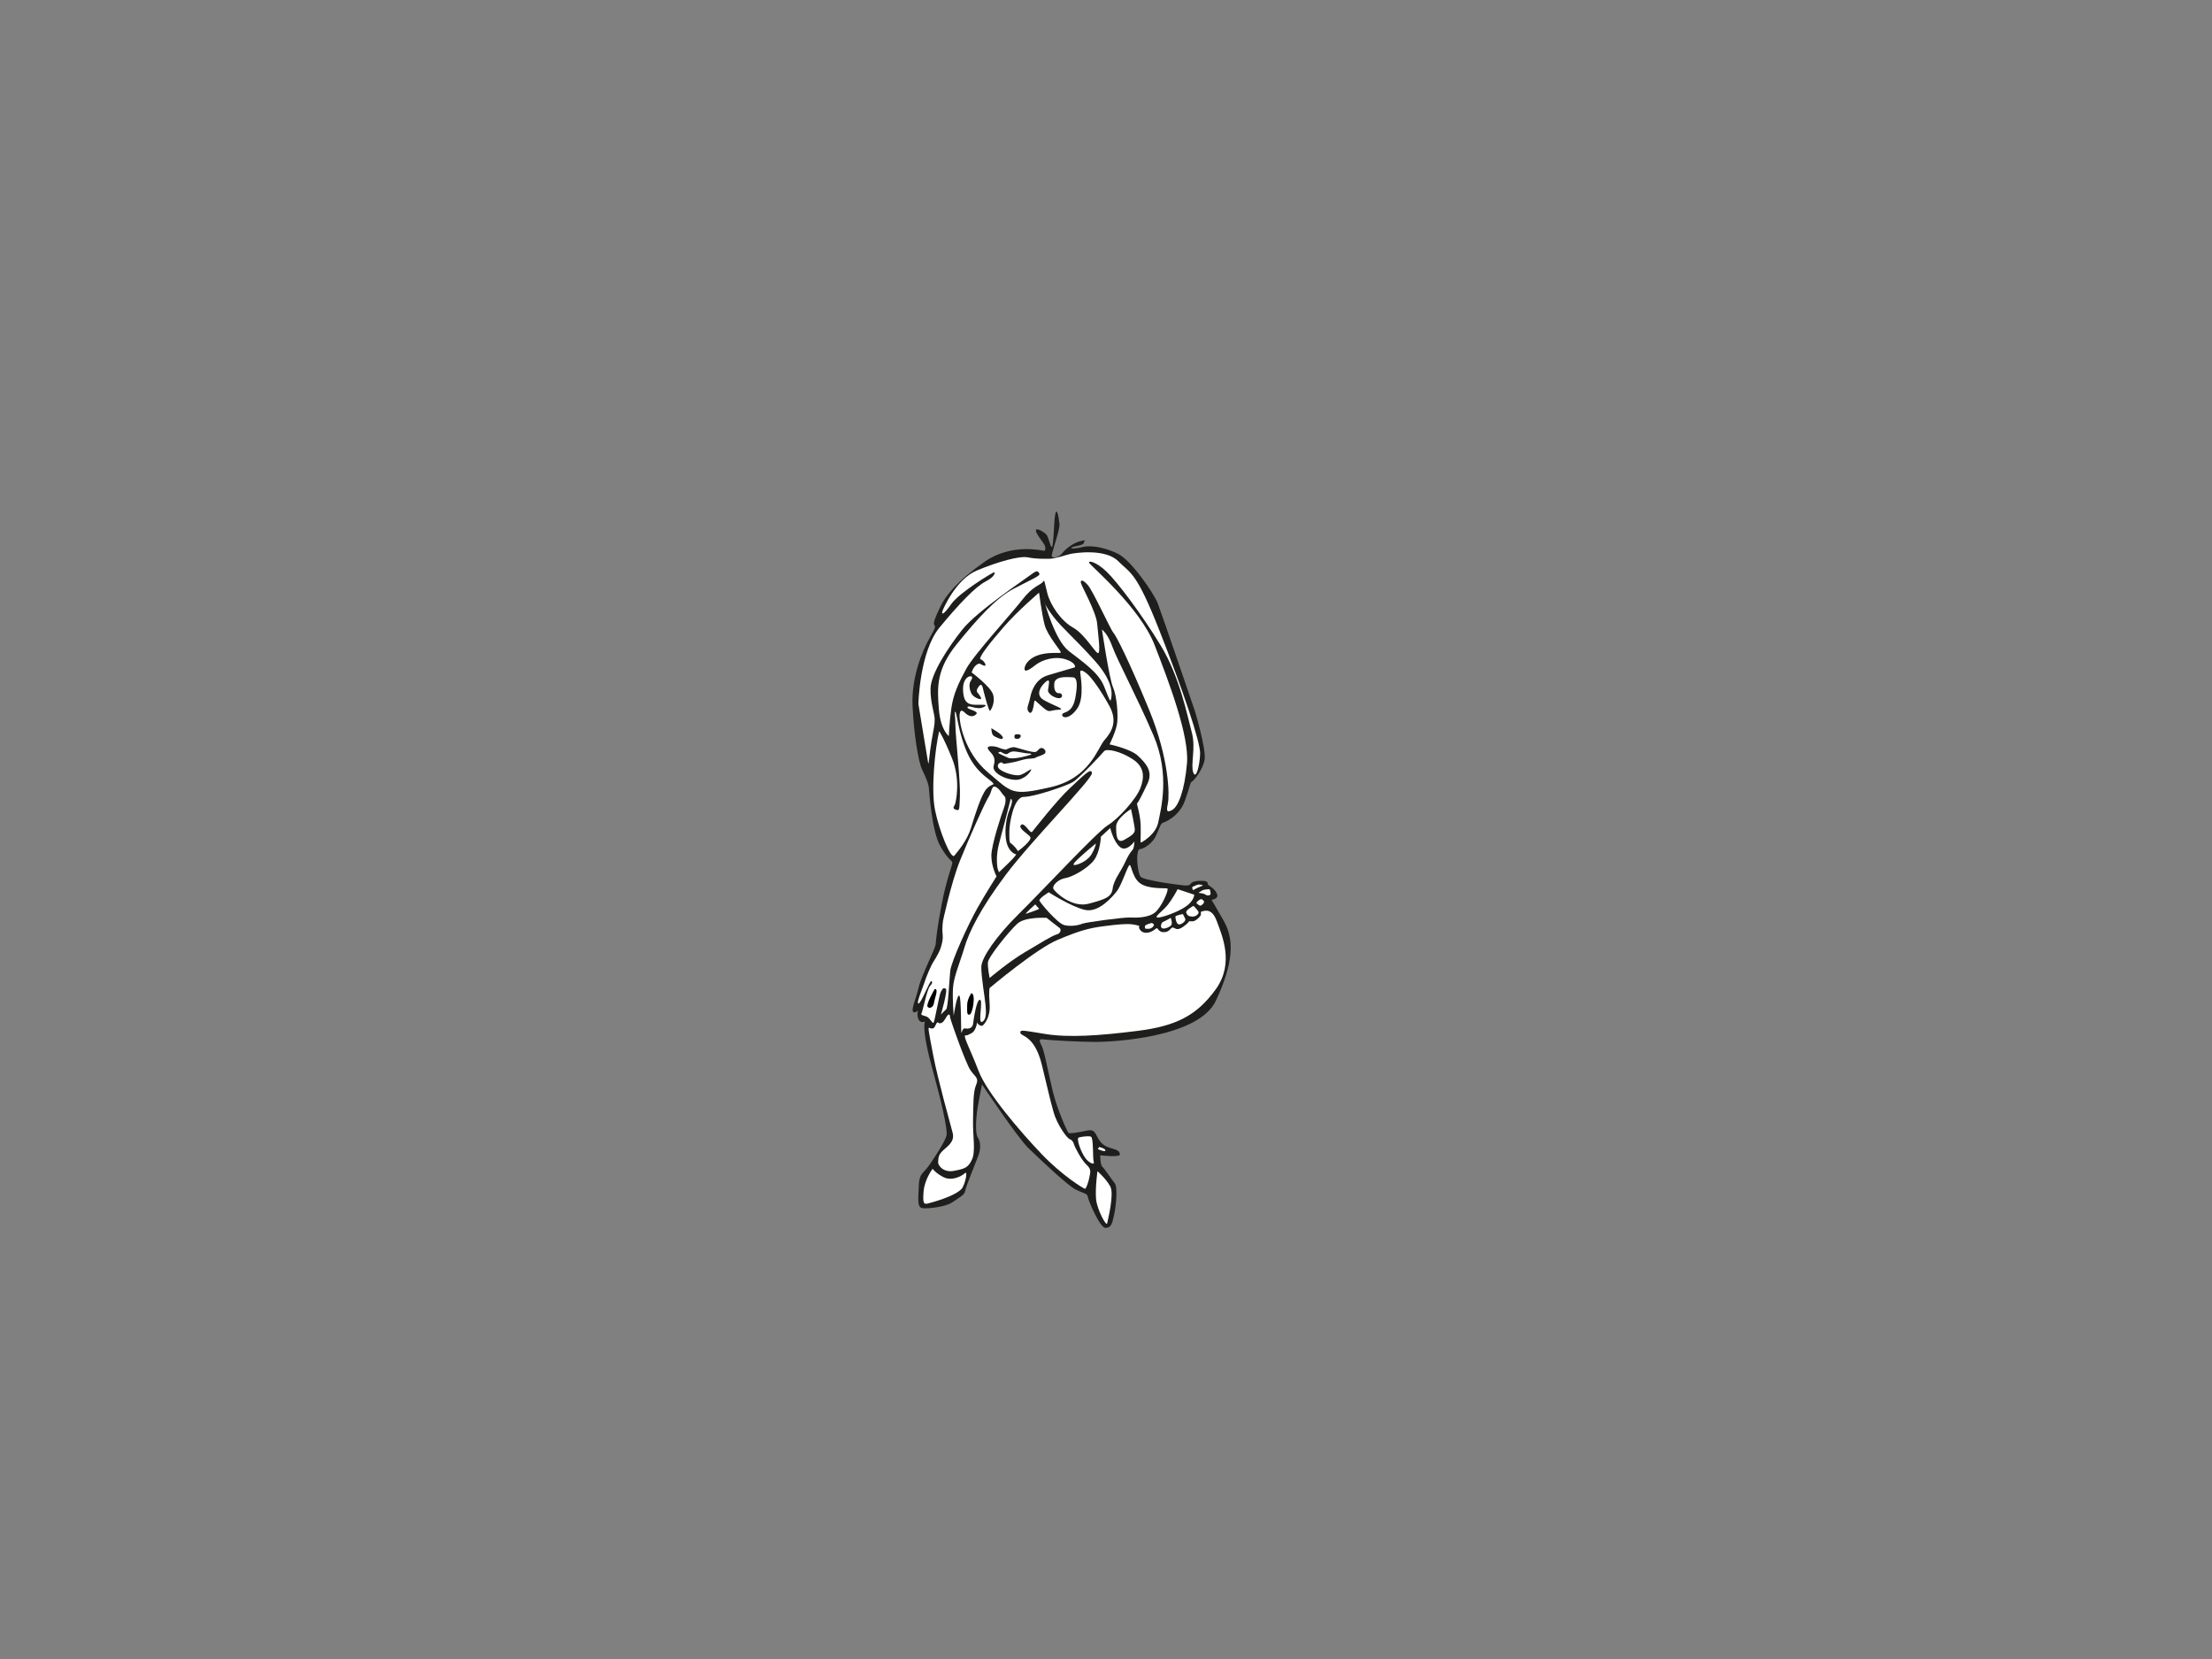<?xml version="1.0" encoding="utf-8"?>
<!-- Generator: Adobe Illustrator 17.0.0, SVG Export Plug-In . SVG Version: 6.00 Build 0)  -->
<!DOCTYPE svg PUBLIC "-//W3C//DTD SVG 1.1//EN" "http://www.w3.org/Graphics/SVG/1.1/DTD/svg11.dtd">
<svg version="1.1" id="Layer_1" xmlns="http://www.w3.org/2000/svg" xmlns:xlink="http://www.w3.org/1999/xlink" x="0px" y="0px"
	 width="800px" height="600px" viewBox="0 0 800 600" enable-background="new 0 0 800 600" xml:space="preserve">
<rect x="0" y="0" width="800" height="600" fill="#808080" stroke="none"/>
<path fill="#1E1E1D" d="M381.415,187.642c-0.214,1.989-0.438,10.188-1,10.188c-0.563,0-1.188-3.563-1.938-4.438
	c-0.75-0.874-3.562-2.624-3.812-1.688c-0.25,0.938,2,3.625,2.875,5.001c0.875,1.375,0.5,2.5,0.062,2.5
	c-0.437,0-11.688-2.938-21.563,4c-9.875,6.938-14,12.125-16,16.313c-2,4.188-2.5,5.688-2.188,6.438c0.312,0.749,1,0.188-1.687,4.874
	c-2.688,4.688-6.625,14.375-6.125,24.626c0.5,10.25,2.125,20.25,3.5,23c1.375,2.75,2.25,5.125,2.375,6.25
	c0.125,1.125,1,15.75,4.125,21.25c3.125,5.5,4.375,5.125,4.375,6.125c0,1-2.125,5.875-3.875,15.125
	c-1.75,9.251-2,12.625-2.125,14.251c-0.125,1.624-5.125,11.249-6.125,15.499s-2.875,8.25-2,9c0.875,0.75,1.875-1.125,1.625,0
	s0,3.251,1.25,3.625c1.25,0.375,1.5-0.749,1.25,0.375c-0.25,1.125-0.375,5.125,2.625,16.001c3,10.874,5.875,22.624,5.25,24.874
	c-0.625,2.25-5.375,9.625-7.125,11.75s-2.75,2.25-2.875,6.5s-0.75,7.625,1.375,7.875c2.125,0.25,8.375-0.5,10.75-2.125
	s4.5-2.75,4.625-4s3.75-10.25,4.75-12.75c1-2.5,0.875-5.25-0.125-6.625c-1-1.375-0.75-6.75-0.125-10.625s1.625-8.625,1.625-8.625
	s12.75,19.125,16.75,23s14.125,13.5,17.125,15s4.25,1.375,4.375,2.625s4.375,11.25,6.375,11.25s2.375-1.25,3.125-4.625
	s1.375-10.125,0.25-11.5s-3.75-5.375-4.5-6s-0.75-4.125-0.75-4.125s7.375,0.875,7.125-0.375s-0.75-1.5-3.75-2.375
	s-3.875-2.875-4.875-4.75s-1.875-1.75-4.25-1.25s-5.375,1-5.75,0.625s-4-8.125-5.75-15.374c-1.75-7.25-2.875-14.001-4-16.25
	c-1.125-2.251-0.75-2.376,1.125-2.126s12.625,0.876,18.5,0.876s37.25-1.501,43.5-15.001s6.75-21.875,2.75-28.875
	c-4-7-4.375-7.5-4.375-7.5s2.75-0.375,2-2.125c-0.75-1.75-2.25-2.625-3-3.125s0.25-1.5-2-1.625s-4,0.25-4.5,1s-1.5,0.75-2.625,0.625
	s-14.75-1.75-15.625-3.25c-0.875-1.5-1.25-5.75-1.125-7.125c0.125-1.375,0.25-2.75,1.125-2.75s4.125-1.75,5.5-4.5
	c1.375-2.75,1.75-4.75,2.625-5s6-2.375,8-8c2-5.625,1.875-6.625,2.5-6.875s4-4.25,4.625-8s-3.5-17.5-3.5-17.5
	s-12.125-35.625-13.5-39.125c-1.375-3.5-9.5-15.374-14.25-17.75c-4.75-2.374-9.875-3.249-12.875-2.499s-4.75,0.625-3.875,0.125
	s4.25-0.625,4.375-1.751c0.125-1.125,1.25-1-1.25-0.5s-5.625,3.001-6.625,4.375c-1,1.376-3.375,2.001-3.75,1.126
	c-0.375-0.876,3-9.376,2.75-11.75C382.915,187.079,382.04,181.829,381.415,187.642L381.415,187.642z"/>
<path fill="#FFFFFF" d="M332.165,254.704c-0.062-0.37,0.5-19.125,7.625-27.75s13-14.749,16.625-16.624
	c3.625-1.876,3.5-3.375,3.125-3.375s-12.5,7.249-15.5,11.499c-3,4.25-3.5,3.75-3.25,2.751c0.25-1,5-11.751,12.5-14.875
	c7.5-3.125,15.375-5.376,18.5-4.75c3.125,0.625,5.625,0.5,7.75,0.5s5.875-1.376,7.625-1.751s12.625-1.999,17.25,2.626
	s6.5,3.75,14.875,24.999c8.375,21.25,14.875,40.375,14.75,44.625s-1.5,9.625-2.5,6.75c-1-2.875,1-8.875-0.5-14.375
	c-1.5-5.5-4.25-20-11.25-31.5c-7-11.501-15.625-22.875-19.5-26.625s-6.875-4.25-6.375-3.25c0.5,0.999,18.375,16.125,23.625,29.625
	s12.625,33,11.75,42.874c-0.875,9.875-3.125,15.625-5.375,16.875c-2.25,1.25-2-0.125-1.5-2.625c0.5-2.5,0.625-15.5-6.875-33.75
	s-12-26.875-12.875-27.75c-0.875-0.876-7.375-15.126-9.25-17.25c-1.875-2.126-2.75-1.876-2.5-0.75c0.25,1.125,5.5,10.5,5.875,14.625
	s1.375,11.124,0.25,10.749s-4.75-6.874-9-9.25c-4.25-2.374-8.125-8-9.25-12.375c-1.125-4.374-1-5.125-1.625-4.124
	c-0.625,1-3.625,1.5-7.375,6.375c-3.75,4.875-17.625,19.999-20.375,25.125c-2.75,5.125-4.625,9-5.375,14.375
	c-0.75,5.375-0.875,9.875-0.875,9.875s-3-2-3.625-9.875c-0.625-7.875-0.875-14.25,6.5-23.375c7.375-9.125,14.25-16.75,20.75-20.126
	c6.5-3.375,9.625-4.624,9.125-5.374s-0.625-1.5-2.875,0.25c-2.25,1.749-19.625,13.25-25,19.999
	c-5.375,6.751-11.375,16.126-11.5,21.25c-0.125,5.125,1.5,9.125,1.5,11.25c0,2.125-0.25,2.625-1.125,7.75s-1,9.375-1.25,7.875
	C335.415,274.329,332.415,256.204,332.165,254.704L332.165,254.704z"/>
<path fill="#FFFFFF" d="M377.79,217.704c0,0,3.625,13.75,8.75,17.75c5.125,4.001,10.75,7.751,12.75,12.751s2.25,5.749,2.5,4.75
	c0.25-1,1.5-5.75-5.75-13.875c-7.25-8.126-11.875-11.876-15.125-16.126S377.79,217.704,377.79,217.704L377.79,217.704z"/>
<path fill="#FFFFFF" d="M398.54,227.704c0,0,2.625,17.75,4,20.876c1.375,3.125,1.875,9.874,1.5,12.875c-0.375,3-2.75,7.75-2.75,7.75
	s7.625,1.625,10.25,4.125c2.625,2.5,5.625,5.5,3.5,10s-3.375,6.875-3.75,7.125s1.125,3.75,1.25,8.125s-0.25,6.25,0.125,6.125
	c0.375-0.125,5.375-2.875,6.25-7.375s4.375-17.125-1.75-31.375c-6.125-14.25-13.125-27.25-14.875-32.125
	S398.54,227.704,398.54,227.704L398.54,227.704z"/>
<path fill="#FFFFFF" d="M375.79,214.329c0,0-7.625,6.501-12.75,12.375c-5.125,5.875-9.5,11.501-8.375,11.751
	s2.625,2.749,1.125,2.249c-1.5-0.5-1.375-1.124-2.625-0.25c-1.25,0.875-1.75,2.751-1.75,2.751s6.875,5.125,7.75,8
	c0.875,2.874-0.75,5.625-1.125,5.875s-1.875-5.375-2.25-6.875c-0.375-1.499-0.625-3.499-1.75-1.999
	c-1.125,1.499-0.875,1.874-0.25,2.625c0.625,0.75,1.375,1.875,0.875,2s-2.5-0.625-3.25-1.875c-0.75-1.251-1.125-3.5-0.375-4.625
	c0.75-1.126,0.75-1.751-0.125-1.751c-0.875,0-2.75,1.25-2.625,4.875c0.125,3.626,1.125,5.125,3.5,5.375
	c2.375,0.25,6.375-0.375,4,0.876c-2.375,1.25-5.375-0.876-5.875,0c-0.5,0.875,4.375,1.375,3.125,2.624c-1.25,1.25-2.875,0.625-4-0.5
	c-1.125-1.125-1.875-1.25-2,0.875c-0.125,2.125,1.5,13.25,10.25,20.625c8.75,7.375,8.375,8.625,22.625,5.375
	c14.25-3.25,17-14.125,19.5-17c2.5-2.875,5-6.625,1.75-12.499c-3.25-5.876-6.375-10.126-8-11.5c-1.625-1.375-2.5-1.5-2.5-0.625
	s1.75,9.25-1.125,13.25c-2.875,4-5.5,3.375-5.375,2.125c0.125-1.25,3.625,0,4.75-6.124c1.125-6.125,0.25-7.376-1-7.376
	s-6.375-0.749-6.625,2.251c-0.25,2.999,1,3.625,1.875,3.5c0.875-0.126,1.5,1.375,0.25,1.75s-4.625-1.25-4.375-3.001
	c0.25-1.749,0.875-4.125-0.5-3.124c-1.375,1-4.75,4.75-1,6.875s8.375,3.375,5.125,3.5s-2.875,1.375-5.5-0.875
	c-2.625-2.251-3-3-3.125-2.001c-0.125,1-0.625,5-1.875,3.75c-1.25-1.25-0.125-2.625,0.375-5.125c0.5-2.501,1.875-6.876,6.5-8.25
	c4.625-1.375,9.75-2.876,9.75-2.876s0.5-1.624-3.375-2.874s-8.5,0.125-11,2.124c-2.5,2.001-4,2.626-3.875,1.126
	c0.125-1.501,1.875-4,5.75-5.001c3.875-1,7.25-0.25,7.375-0.75s-4.875-6.124-5.875-9.999
	C376.79,222.079,375.79,214.329,375.79,214.329L375.79,214.329z"/>
<path fill="#1E1E1D" d="M358.521,263.368c0.081,0.923,0.121,2.288,1.004,2.852c0.883,0.562,2.772,1.285,2.932,1.003
	c0.161-0.281,0.603-0.321-0.281-1.325C361.293,264.895,358.521,263.368,358.521,263.368L358.521,263.368z"/>
<path fill="#1E1E1D" d="M368.602,265.617c-0.408-0.065-1.767-0.281-1.727,0.643c0.04,0.924,0.201,0.883,1.085,0.963
	C368.843,267.304,369.848,265.817,368.602,265.617L368.602,265.617z"/>
<path fill="#1E1E1D" d="M363.823,271.119c0,0,2.008-1.125,3.293-0.844c1.285,0.281,6.586,2.088,7.51,1.647
	c0.924-0.442,1.165-1.445,2.129-1.406c0.964,0.04,2.049,1.525,0.844,2.209c-1.205,0.683-2.57,0.923-3.053,1.285
	c-0.481,0.361-1.968,0.321-3.093,0.442c-1.124,0.12-4.457,1.245-6.385,1.485c-1.927,0.241-2.008,0.563-2.53-0.04
	c-0.522-0.603-2.45,0.562-1.325,1.968c1.124,1.405,5.903,2.971,7.79,2.409c1.888-0.561,4.177-2.65,3.936-1.847
	c-0.242,0.803-2.53,3.775-5.824,3.615c-3.293-0.161-6.104-1.727-7.148-3.012c-1.044-1.286-0.562-1.968-0.361-3.053
	c0.201-1.085,0.041-2.289-1.004-3.494c-1.044-1.205-2.008-2.17-0.883-2.49c1.125-0.322,2.851,0.081,3.815,0.522
	C362.498,270.958,363.823,271.119,363.823,271.119L363.823,271.119z"/>
<path fill="#FFFFFF" d="M361.895,271.882c0,0,1.808,1.246,2.49,0.763c0.683-0.482,1.285-1.003,2.851-0.843
	c1.566,0.16,3.695,0.683,4.538,0.683c0.844,0,1.688,0.16,0.924,0.482c-0.763,0.321-6.344,1.887-8.152,1.084
	c-1.808-0.804-2.932-1.367-3.414-1.647C360.65,272.123,361.895,271.882,361.895,271.882L361.895,271.882z"/>
<path fill="#FFFFFF" d="M339.665,264.454c-1.5,6.25-3,21-1.5,28.5c1.5,7.5,5.75,18,7,16.5c1.25-1.5,4.625-5.5,6-10
	c1.375-4.5,3.625-11.75,5.5-14c1.875-2.25,3.5-1.25,2.125-2.625c-1.375-1.375-5.875-3.625-9-10.625c-3.125-7-3.75-14.375-4.25-14.75
	c-0.5-0.375,0,1.625,0,5c0,3.375,1.875,20.625,1.625,25.5c-0.25,4.875,0,5.375-1.5,4.875c-1.5-0.5-0.5-1.25-0.25-2
	c0.25-0.75,2.125-8.625-1.125-16.625C341.04,266.204,339.665,264.454,339.665,264.454L339.665,264.454z"/>
<path fill="#FFFFFF" d="M409.04,292.579c0,0-5.375,3.375-5.375,6.375c0,3,0.125,6.375,3,4.75c2.875-1.625,3.75-2.375,3.75-3.625
	C410.415,298.829,409.04,292.579,409.04,292.579L409.04,292.579z"/>
<path fill="#FFFFFF" d="M365.04,300.579c0,6.483-0.003,2.495,3.125,7.25c0,0,5.5-4,4.375-5.25c-1.125-1.25-4.5-3.125-3.25-4.25
	c1.25-1.125,3.25,3.375,4,2.5c0.75-0.875,8.875-11.375,13.75-15.875s7.625-7.5,7.875-5.375c0.25,2.125-21.75,24.25-31.125,36.75
	c-9.375,12.5-13.375,20.876-15,26.375c-1.625,5.5-3.875,10.5-4.125,14.625s0.25,10.001,0.25,10.001s1.125-7.625,2-7.25
	c0.875,0.374,0.5,14.749,0.875,13.375c0.375-1.376,0.875-1.625,1.375-1.501c0.5,0.125,2.5,0.251,2.75-1.625
	c0.25-1.874,1.25-8.875,2.5-8.75s-0.875,8.75,0.75,8c1.625-0.749,1.5-3.5,1.25-6.249c-0.25-2.751-1.625-10.501-1.5-13.751
	c0.125-3.249,5.25-10.875,13.75-19.25c8.5-8.375,28.125-29.5,32-31.875c3.875-2.375,10.25-9.5,11.75-13.375
	c1.5-3.875,1.625-7.625-2.75-10.5c-4.375-2.875-9.5-4-10.375-2.875c-0.875,1.125-9,9.75-11.25,11.125
	c-2.25,1.375-14,5.375-17.75,5.375S365.04,298.079,365.04,300.579L365.04,300.579z"/>
<path fill="#FFFFFF" d="M365.54,288.954c0,0-3.125,12.125-4.25,16.25c-1.125,4.125-0.75,8.25-0.375,9.25c0.375,1,0.375,1,0.375,1
	s6.875-6.375,6.125-6.5s-2.625-1.25-3.375-4.25c-0.75-3-0.5-8.125,1.125-12C366.79,288.829,365.54,288.954,365.54,288.954
	L365.54,288.954z"/>
<path fill="#FFFFFF" d="M341.04,333.079c0,0,2.875-13.625,6.125-21.75c3.25-8.125,9.125-21.25,10.375-23.125
	c1.25-1.875,1-4.25,2.5-3.625c1.5,0.625,2.25,2.5,3.125,3.25s0.5,2.875-0.125,4.5c-0.625,1.625-4.5,13.125-4.5,17.125
	c0,4,1.875,7.5,1.875,7.5s-3.75,5.875-6.875,11.375c-3.125,5.5-9.5,19.25-9.875,22.876c-0.375,3.625-0.75,13.25-1.5,13.874
	c-0.75,0.625-1.875,1.875-1.875,1.875s2.625-9,1.75-9.375c-0.875-0.375-1-0.25-1.75,1.126c-0.75,1.375-2.25,11.249-2.75,11.249
	c-0.5,0-1.375-1.999-2.625-2.375c-1.25-0.375-2-0.5-1.625-1.125c0.375-0.625,2-8.625,3-9.75c1-1.124,1-1.749,0.5-1.874
	s-3.75,8.249-4.625,8.124c-0.875-0.124,1.5-5.5,2.125-7.499c0.625-2.001,2.375-6.251,3.375-7.751c1-1.499,2.25-3.875,2.5-4.75
	c0.25-0.874,1-2.875,0.75-5.125C340.665,335.579,341.04,333.079,341.04,333.079L341.04,333.079z"/>
<path d="M338.04,357.704c0,0-3.375,5.751-2.5,6.501c0.875,0.749,2.125-0.125,2.25-1.501
	C337.915,361.329,339.665,357.454,338.04,357.704L338.04,357.704z"/>
<path d="M351.29,359.205c0,0-1.5,2.124-1.5,4.25c0,2.124-0.25,3.749,0.875,3.499C351.79,366.704,353.04,359.33,351.29,359.205
	L351.29,359.205z"/>
<path fill="#FFFFFF" d="M396.29,305.079c0,0-3.625,3-5.375,4.625c-1.75,1.625-3.125,2.875-2.5,3.125s4.875-1.125,6.5-4.125
	C396.54,305.704,396.29,305.079,396.29,305.079L396.29,305.079z"/>
<path fill="#FFFFFF" d="M398.165,302.579c0,0-0.25,5.5-2.5,8.5c-2.25,3-7.875,6.125-10.375,6.5s-5,2.75-4.25,4
	c0.75,1.25,6.75,6.875,12.75,5.25c6-1.625,8.25-2.375,8.625-5.5c0.375-3.125,3-6.125,4.625-9.75c1.625-3.625,2.625-4,2.875-4.75
	c0.25-0.75,0.375-2.5,0.375-2.5s-2.875,4-5.25,2c-2.375-2-3.5-6.875-3.5-6.875L398.165,302.579L398.165,302.579z"/>
<path fill="#FFFFFF" d="M374.415,327.079c0,0-4.25,3.75-3.25,3.375c1-0.375,5-1.625,4.625-1.875S374.415,327.079,374.415,327.079
	L374.415,327.079z"/>
<path fill="#FFFFFF" d="M378.54,331.954c0,0-7.75-0.5-10.625,2.125c-2.875,2.626-10.5,12.001-10.625,14
	c-0.125,2.001,0.625,5.625,0.625,5.625s6.75-5.75,12.625-9.25c5.875-3.499,10.125-6.125,11.625-6.5c1.5-0.374,1.75-1.875,1-2.375
	S378.54,331.954,378.54,331.954L378.54,331.954z"/>
<path fill="#FFFFFF" d="M379.29,322.704c0,0-3.625,2.25-3.375,3c0.25,0.75,6.5,8.25,9,8.875c2.5,0.625,5.375,0,6.5-0.5
	c1.125-0.5,15-2.375,17.25-2.25s6.75,0.125,9.125-1.875c2.375-2,5.125-8.375,4.375-8.625s-7,0.375-10-2c-3-2.375-3-7.625-3.875-6.25
	c-0.875,1.375-2.875,7.375-4.375,9.25c-1.5,1.875-6.5,7.875-11.5,6.75C387.415,327.954,379.29,322.704,379.29,322.704
	L379.29,322.704z"/>
<path fill="#FFFFFF" d="M425.915,321.579c0,0-1.875,3.625-3.75,5.875c-1.875,2.25-4.75,4.125-3.625,4.375s7.375-1.875,10.375-4
	s3-4.25,3-4.25L425.915,321.579L425.915,321.579z"/>
<path fill="#FFFFFF" d="M435.07,320.238c0,0-1.165-0.66-2.368-0.116c-1.203,0.543-1.63,0.543-1.514,1.01
	c0.116,0.465,0.194,1.009,0.66,0.621C432.314,321.364,435.07,320.238,435.07,320.238L435.07,320.238z"/>
<path fill="#FFFFFF" d="M437.517,321.635c0,0-1.94-0.155-2.95,0.543c-1.01,0.699-1.514,0.738-0.544,0.815
	c0.971,0.078,1.746,0.35,2.135,0.661c0.389,0.31,1.32,0.271,1.592-0.156C438.021,323.072,437.517,321.635,437.517,321.635
	L437.517,321.635z"/>
<path fill="#FFFFFF" d="M434.488,325.169c-0.971,0.155-1.902,1.32-1.786,1.436c0.117,0.116,0.854,0.854,1.32,0.931
	c0.466,0.078,1.358-0.737,1.437-1.32C435.536,325.634,434.488,325.169,434.488,325.169L434.488,325.169z"/>
<path fill="#FFFFFF" d="M431.654,327.614c-0.543,0.272-3.027,1.631-2.601,2.563c0.427,0.932,0.776,1.203,2.058,1.319
	c1.28,0.117,2.756-1.009,2.29-1.824C432.935,328.856,431.654,327.614,431.654,327.614L431.654,327.614z"/>
<path fill="#FFFFFF" d="M427.81,330.603c-0.116-0.038-2.717,0.505-2.717,0.893c0,0.389,0.233,2.485,1.126,2.796
	c0.893,0.31,2.795-1.165,2.445-1.98C428.315,331.496,427.81,330.603,427.81,330.603L427.81,330.603z"/>
<path fill="#FFFFFF" d="M423.424,331.962c0,0-2.406,1.358-2.834,1.475c-0.427,0.117-1.126,1.669-0.388,2.213
	c0.737,0.543,2.912-0.35,3.416-1.087C424.123,333.826,423.424,331.962,423.424,331.962L423.424,331.962z"/>
<path fill="#FFFFFF" d="M416.63,333.787c-0.504,0.117-2.678,0.66-2.561,1.282c0.116,0.621-0.389,0.853,1.203,0.853
	s2.136-1.359,2.097-1.514C417.329,334.253,416.63,333.787,416.63,333.787L416.63,333.787z"/>
<path fill="#FFFFFF" d="M411.933,335.262c-0.077,0.544,0.815,2.407,3.145,2.058c2.329-0.349,3.105-2.096,3.533-1.514
	c0.427,0.582,1.087,1.553,2.873,1.281c1.785-0.272,2.019-1.941,2.872-1.592c0.854,0.35,1.242,0.816,2.523,0.272
	c1.281-0.543,3.107-2.252,3.107-2.485c0-0.232,0.271-0.038,1.397-0.077c1.126-0.039,2.912-1.864,2.95-2.446
	c0.039-0.581-0.194-1.086,0.35-1.125c0.543-0.04,3.482-1.679,5.357,3.446s6.5,15.25-0.375,24.75
	c-6.875,9.501-14.375,13.25-28.25,15.001c-13.875,1.749-24.875,2.499-33.375,1.124c-8.5-1.374-9.125-1.624-9-0.374
	c0.125,1.249,5.125,0.749,7.75,11.499c2.625,10.751,2.875,12.25,4.25,17.125s5,9.5,5.75,9.75s1.375,0.875,1.625,1.875
	s2.75,5.75,4.5,7.375s1.5,2.375,1.125,4.375s-1.25,4.375-1.625,4.375s-8.125-4.625-15.75-12.625s-19.75-22.124-22.75-30
	c-3-7.875-5.75-12.75-4.75-12.875c1-0.125,0.125,0.25,2.125-0.749c2-1,2.125-4.75,2.125-4.001c0,0.75,1.375,1.5,1.875,1.25
	s3-2.874,2.625-7.749c-0.375-4.875,0-5.876,0-5.876s16.875-14.25,24.75-17.5c7.875-3.249,10.875-4.125,16.625-4.875
	c5.75-0.75,7.5-0.75,9-0.75s3.75,0.625,3.75,0.625L411.933,335.262L411.933,335.262z"/>
<path fill="#FFFFFF" d="M343.54,367.705c0.75,2.874,5.75,16.749,7.375,19.25c1.625,2.499,3.25,2.749,2.125,5.374
	c-1.125,2.626-1,6.876-1.125,12.75c-0.125,5.875,1,11.25-0.375,14.25c-1.375,3-2.625,3.375-6.5,4.125s-5.875-2-5.75-3.125
	c0.125-1.125-0.125-2.375,1.5-4c1.625-1.625,4.625-3.25,3.75-6.625c-0.875-3.375-5.375-19.374-7-27.874
	c-1.625-8.5-2-10.376-1.5-10.126s1.375,0.501,1.875-0.125c0.5-0.625,0.875-2.25,1.375-1.75c0.5,0.5,1.375,0.25,2-0.5
	c0.625-0.749,1.5-2.75,2-2.375C343.79,367.33,343.54,367.705,343.54,367.705L343.54,367.705z"/>
<path fill="#FFFFFF" d="M337.29,422.704c0,0-2.875,3.75-3.25,8.125s0,4.875,1.75,4.375c0.587-0.168,9.375-2.375,12-5.25
	c1.1-1.204,2.5-6.875,1.125-5.625c-1.375,1.25-4.875,2.875-7.75,1.375C338.29,424.204,337.29,422.704,337.29,422.704L337.29,422.704
	z"/>
<path fill="#FFFFFF" d="M389.915,411.579c-0.437,1.31,1.625,6.5,3.25,8s2.75,1.625,2.375,0.5s0-8.625-1-9
	S390.04,411.204,389.915,411.579L389.915,411.579z"/>
<path fill="#FFFFFF" d="M397.54,414.829c0,0,2.25,0.5,2.25,1.25s-2.75-0.5-2.75-0.5L397.54,414.829L397.54,414.829z"/>
<path fill="#FFFFFF" d="M396.915,423.579c0,0-0.875,6.25-0.5,10.125s3.75,10,4,8.75s2.625-10.625,1.125-13.375
	S396.915,423.579,396.915,423.579L396.915,423.579z"/>
</svg>
